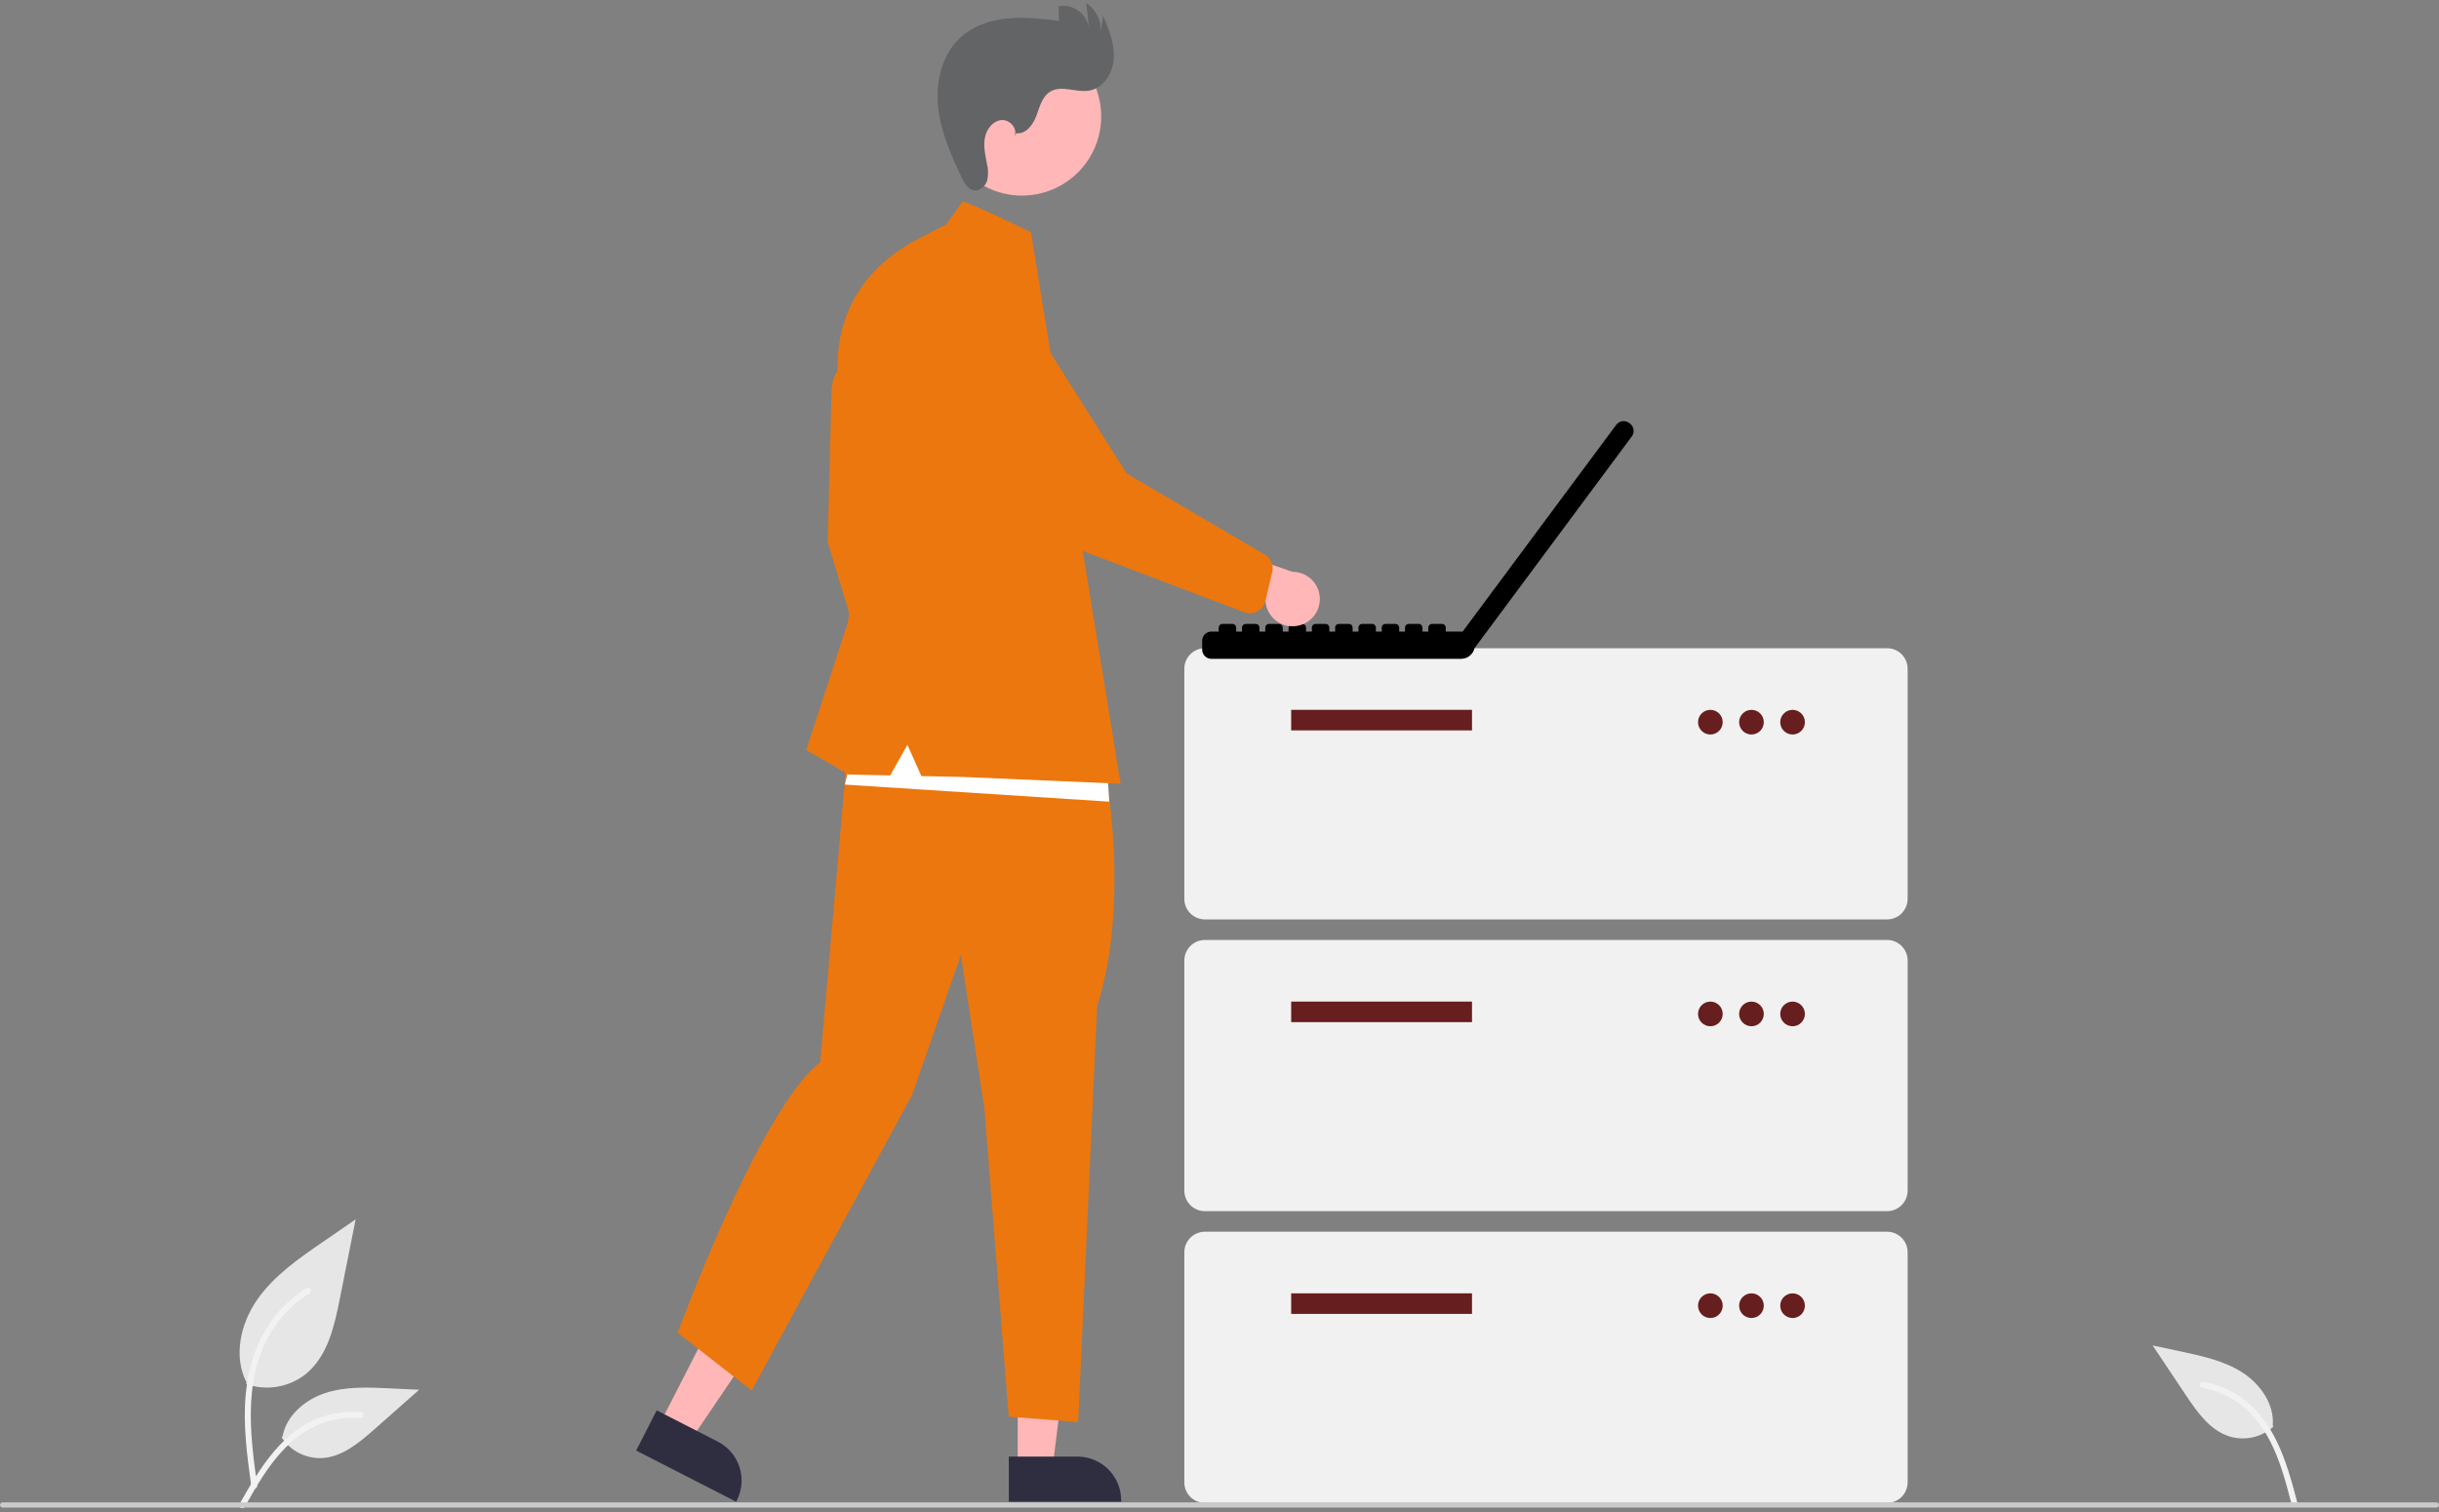 <svg width="400" height="248" viewBox="0 0 400 248" fill="none" xmlns="http://www.w3.org/2000/svg">
<rect x="0" y="0" width="400" height="248" fill="#808080" stroke="none"/>
<g clipPath="url(#clip0_88_6970)">
<path d="M40.375 227.013C42.035 227.596 43.818 227.743 45.552 227.437C47.285 227.132 48.911 226.385 50.272 225.269C53.739 222.359 54.826 217.567 55.71 213.129L58.325 200L52.849 203.771C48.911 206.482 44.884 209.281 42.157 213.209C39.43 217.137 38.241 222.499 40.431 226.749" fill="#E6E6E6"/>
<path d="M41.22 243.822C40.531 238.8 39.822 233.713 40.306 228.638C40.736 224.13 42.111 219.728 44.911 216.118C46.397 214.205 48.206 212.566 50.255 211.275C50.789 210.938 51.281 211.785 50.749 212.12C47.203 214.361 44.46 217.67 42.916 221.57C41.211 225.907 40.937 230.635 41.231 235.242C41.409 238.029 41.786 240.796 42.165 243.561C42.195 243.686 42.176 243.818 42.112 243.93C42.049 244.041 41.945 244.125 41.823 244.163C41.697 244.197 41.564 244.18 41.451 244.116C41.339 244.052 41.256 243.946 41.221 243.821L41.22 243.822Z" fill="#F2F2F2"/>
<path d="M46.181 235.764C46.894 236.847 47.872 237.728 49.024 238.322C50.175 238.917 51.461 239.204 52.755 239.158C56.084 239 58.858 236.678 61.355 234.472L68.743 227.95L63.854 227.716C60.338 227.548 56.731 227.39 53.383 228.475C50.034 229.561 46.945 232.169 46.333 235.635" fill="#E6E6E6"/>
<path d="M39.272 246.708C42.59 240.836 46.439 234.311 53.316 232.225C55.229 231.647 57.234 231.44 59.224 231.615C59.851 231.669 59.694 232.636 59.068 232.582C55.733 232.305 52.403 233.186 49.641 235.076C46.983 236.885 44.913 239.401 43.161 242.068C42.089 243.702 41.127 245.406 40.166 247.106C39.859 247.65 38.961 247.258 39.272 246.708Z" fill="#F2F2F2"/>
<path d="M372.85 234.002C371.884 234.867 370.713 235.468 369.448 235.749C368.183 236.029 366.866 235.979 365.626 235.603C362.448 234.6 360.36 231.646 358.51 228.875L353.035 220.682L357.821 221.705C361.263 222.441 364.79 223.21 367.751 225.115C370.711 227.02 373.03 230.331 372.736 233.839" fill="#E6E6E6"/>
<path d="M376.732 246.349C375.025 239.825 372.972 232.532 366.856 228.758C365.155 227.711 363.269 226.998 361.301 226.659C360.68 226.551 360.585 227.525 361.204 227.633C364.499 228.218 367.493 229.92 369.68 232.454C371.788 234.882 373.146 237.844 374.158 240.87C374.777 242.724 375.271 244.616 375.766 246.506C375.924 247.111 376.892 246.96 376.732 246.349Z" fill="#F2F2F2"/>
<path d="M309.485 150.804H197.602C196.709 150.803 195.852 150.448 195.22 149.816C194.589 149.184 194.233 148.327 194.232 147.434V109.69C194.233 108.797 194.589 107.94 195.22 107.309C195.852 106.677 196.709 106.321 197.602 106.32H309.485C310.379 106.321 311.235 106.677 311.867 107.308C312.499 107.94 312.854 108.797 312.855 109.69V147.434C312.854 148.327 312.499 149.184 311.867 149.816C311.235 150.448 310.379 150.803 309.485 150.804Z" fill="#F1F1F1"/>
<path d="M241.412 116.43H211.756V119.8H241.412V116.43Z" fill="#671E1E"/>
<path d="M280.503 120.474C281.62 120.474 282.525 119.568 282.525 118.452C282.525 117.335 281.62 116.43 280.503 116.43C279.387 116.43 278.481 117.335 278.481 118.452C278.481 119.568 279.387 120.474 280.503 120.474Z" fill="#671E1E"/>
<path d="M287.243 120.474C288.36 120.474 289.265 119.568 289.265 118.452C289.265 117.335 288.36 116.43 287.243 116.43C286.127 116.43 285.221 117.335 285.221 118.452C285.221 119.568 286.127 120.474 287.243 120.474Z" fill="#671E1E"/>
<path d="M293.983 120.474C295.1 120.474 296.005 119.568 296.005 118.452C296.005 117.335 295.1 116.43 293.983 116.43C292.867 116.43 291.961 117.335 291.961 118.452C291.961 119.568 292.867 120.474 293.983 120.474Z" fill="#671E1E"/>
<path d="M309.485 198.658H197.602C196.709 198.656 195.852 198.301 195.22 197.669C194.589 197.038 194.233 196.181 194.232 195.288V157.544C194.233 156.65 194.589 155.794 195.22 155.162C195.852 154.53 196.709 154.175 197.602 154.174H309.485C310.379 154.175 311.235 154.53 311.867 155.162C312.499 155.794 312.854 156.65 312.855 157.544V195.288C312.854 196.181 312.499 197.038 311.867 197.669C311.235 198.301 310.379 198.656 309.485 198.658Z" fill="#F1F1F1"/>
<path d="M241.412 164.283H211.756V167.653H241.412V164.283Z" fill="#671E1E"/>
<path d="M280.503 168.327C281.62 168.327 282.525 167.422 282.525 166.305C282.525 165.188 281.62 164.283 280.503 164.283C279.387 164.283 278.481 165.188 278.481 166.305C278.481 167.422 279.387 168.327 280.503 168.327Z" fill="#671E1E"/>
<path d="M287.243 168.327C288.36 168.327 289.265 167.422 289.265 166.305C289.265 165.188 288.36 164.283 287.243 164.283C286.127 164.283 285.221 165.188 285.221 166.305C285.221 167.422 286.127 168.327 287.243 168.327Z" fill="#671E1E"/>
<path d="M293.983 168.327C295.1 168.327 296.005 167.422 296.005 166.305C296.005 165.188 295.1 164.283 293.983 164.283C292.867 164.283 291.961 165.188 291.961 166.305C291.961 167.422 292.867 168.327 293.983 168.327Z" fill="#671E1E"/>
<path d="M309.485 246.511H197.602C196.709 246.51 195.852 246.155 195.22 245.523C194.589 244.891 194.233 244.034 194.232 243.141V205.397C194.233 204.504 194.589 203.647 195.22 203.016C195.852 202.384 196.709 202.028 197.602 202.027H309.485C310.379 202.028 311.235 202.384 311.867 203.016C312.499 203.647 312.854 204.504 312.855 205.397V243.141C312.854 244.034 312.499 244.891 311.867 245.523C311.235 246.155 310.379 246.51 309.485 246.511Z" fill="#F1F1F1"/>
<path d="M241.412 212.137H211.756V215.507H241.412V212.137Z" fill="#671E1E"/>
<path d="M280.503 216.181C281.62 216.181 282.525 215.275 282.525 214.159C282.525 213.042 281.62 212.137 280.503 212.137C279.387 212.137 278.481 213.042 278.481 214.159C278.481 215.275 279.387 216.181 280.503 216.181Z" fill="#671E1E"/>
<path d="M287.243 216.181C288.36 216.181 289.265 215.275 289.265 214.159C289.265 213.042 288.36 212.137 287.243 212.137C286.127 212.137 285.221 213.042 285.221 214.159C285.221 215.275 286.127 216.181 287.243 216.181Z" fill="#671E1E"/>
<path d="M293.983 216.181C295.1 216.181 296.005 215.275 296.005 214.159C296.005 213.042 295.1 212.137 293.983 212.137C292.867 212.137 291.961 213.042 291.961 214.159C291.961 215.275 292.867 216.181 293.983 216.181Z" fill="#671E1E"/>
<path d="M267.307 69.464L267.183 69.373L267.18 69.371C267.02 69.252 266.839 69.166 266.646 69.118C266.453 69.069 266.253 69.059 266.056 69.088C265.86 69.118 265.671 69.185 265.5 69.287C265.329 69.389 265.181 69.524 265.062 69.683L239.879 103.591H237.108V102.94C237.108 102.779 237.044 102.625 236.931 102.512C236.817 102.398 236.663 102.334 236.502 102.334H234.849C234.689 102.334 234.535 102.398 234.421 102.512C234.308 102.625 234.244 102.779 234.244 102.94V103.591H233.287V102.94C233.287 102.779 233.223 102.625 233.11 102.512C232.996 102.398 232.842 102.334 232.682 102.334H231.029C230.868 102.334 230.714 102.398 230.6 102.512C230.487 102.625 230.423 102.779 230.423 102.94V103.591H229.469V102.94C229.469 102.779 229.406 102.625 229.292 102.512C229.179 102.398 229.024 102.334 228.864 102.334H227.211C227.05 102.334 226.896 102.398 226.783 102.512C226.669 102.625 226.605 102.779 226.605 102.94V103.591H225.649V102.94C225.649 102.779 225.585 102.625 225.471 102.512C225.358 102.398 225.204 102.334 225.043 102.334H223.39C223.229 102.334 223.075 102.398 222.962 102.512C222.848 102.625 222.785 102.779 222.785 102.94V103.591H221.831V102.94C221.831 102.779 221.767 102.625 221.654 102.512C221.54 102.398 221.386 102.334 221.225 102.334H219.572C219.493 102.334 219.414 102.35 219.341 102.38C219.267 102.411 219.2 102.455 219.144 102.512C219.088 102.568 219.043 102.635 219.013 102.708C218.982 102.782 218.967 102.86 218.967 102.94V103.591H218.01V102.94C218.01 102.779 217.946 102.625 217.833 102.512C217.719 102.398 217.565 102.334 217.405 102.334H215.752C215.591 102.334 215.437 102.398 215.323 102.512C215.21 102.625 215.146 102.779 215.146 102.94V103.591H214.189V102.94C214.189 102.779 214.125 102.625 214.012 102.512C213.898 102.398 213.744 102.334 213.584 102.334H211.931C211.77 102.334 211.616 102.398 211.503 102.512C211.389 102.625 211.325 102.779 211.325 102.94V103.591H210.372V102.94C210.372 102.779 210.308 102.625 210.194 102.512C210.081 102.398 209.927 102.334 209.766 102.334H208.113C207.952 102.334 207.798 102.398 207.685 102.512C207.571 102.625 207.507 102.779 207.507 102.94V103.591H206.551V102.94C206.551 102.779 206.487 102.625 206.373 102.512C206.26 102.398 206.106 102.334 205.945 102.334H204.292C204.132 102.334 203.978 102.398 203.864 102.512C203.75 102.625 203.687 102.779 203.687 102.94V103.591H202.733V102.94C202.733 102.779 202.669 102.625 202.556 102.512C202.442 102.398 202.288 102.334 202.127 102.334H200.474C200.314 102.334 200.16 102.398 200.046 102.512C199.933 102.625 199.869 102.779 199.869 102.94V103.591H198.67C198.471 103.591 198.274 103.63 198.091 103.706C197.907 103.782 197.74 103.894 197.6 104.034C197.459 104.175 197.348 104.342 197.271 104.525C197.195 104.709 197.156 104.906 197.156 105.104V106.549C197.156 106.747 197.195 106.944 197.271 107.128C197.348 107.312 197.459 107.478 197.6 107.619C197.74 107.76 197.907 107.871 198.091 107.947C198.274 108.023 198.471 108.062 198.67 108.062H239.627C240.146 108.062 240.649 107.884 241.051 107.556C241.453 107.229 241.731 106.772 241.836 106.265L241.852 106.276L267.617 71.585L267.619 71.582C267.859 71.26 267.96 70.856 267.902 70.459C267.843 70.061 267.629 69.704 267.307 69.464Z" fill="black"/>
<path d="M108.15 233.654L113.237 236.258L125.7 217.874L118.192 214.031L108.15 233.654Z" fill="#FFB7B7"/>
<path d="M107.702 231.328L117.721 236.455L117.721 236.456C119.415 237.322 120.694 238.826 121.279 240.636C121.863 242.446 121.705 244.415 120.838 246.108L120.732 246.315L104.328 237.921L107.702 231.328Z" fill="#2F2E41"/>
<path d="M166.907 240.776H172.622L175.34 218.732H166.906L166.907 240.776Z" fill="#FFB7B7"/>
<path d="M165.449 238.911L176.704 238.91H176.704C178.606 238.91 180.431 239.666 181.776 241.011C183.121 242.356 183.876 244.18 183.877 246.082V246.315L165.449 246.316L165.449 238.911Z" fill="#2F2E41"/>
<path d="M140.175 60.975C140.175 60.975 136.348 58.043 136.348 65.205L135.744 88.872L142.491 111.229L146.419 103.978L144.808 88.267L140.175 60.975Z" fill="#EC770E"/>
<path d="M181.112 125.709C181.112 125.709 185.55 147.321 179.929 165.057L176.822 233.25L165.432 232.363L161.438 181.772L157.592 156.625L149.604 179.553L123.273 228.073L111.144 218.606C111.144 218.606 124.585 181.929 134.516 174.228L139.496 117.504L181.112 125.709Z" fill="#EC770E"/>
<path d="M179.006 25.323C182.447 19.029 180.134 11.138 173.84 7.698C167.546 4.257 159.655 6.57 156.215 12.864C152.774 19.158 155.087 27.049 161.381 30.489C167.675 33.93 175.566 31.617 179.006 25.323Z" fill="#FFB7B7"/>
<path d="M166.692 21.848C168.248 22.05 169.423 20.457 169.968 18.985C170.512 17.512 170.927 15.798 172.281 15.003C174.13 13.916 176.496 15.223 178.611 14.864C180.999 14.46 182.552 11.929 182.674 9.509C182.795 7.09 181.833 4.763 180.888 2.533L180.558 5.305C180.602 4.365 180.405 3.43 179.984 2.589C179.563 1.748 178.934 1.028 178.156 0.5L178.581 4.567C178.491 4.006 178.29 3.469 177.991 2.985C177.693 2.501 177.301 2.082 176.84 1.75C176.378 1.418 175.856 1.18 175.302 1.051C174.749 0.921 174.175 0.903 173.615 0.995L173.681 3.419C170.923 3.091 168.141 2.762 165.374 3.012C162.608 3.262 159.822 4.137 157.725 5.959C154.588 8.685 153.443 13.172 153.827 17.31C154.212 21.447 155.92 25.334 157.7 29.088C158.148 30.033 158.767 31.099 159.806 31.22C160.739 31.328 161.593 30.548 161.883 29.654C162.106 28.738 162.097 27.779 161.857 26.867C161.595 25.472 161.264 24.047 161.511 22.65C161.758 21.252 162.763 19.871 164.172 19.7C165.58 19.529 167.022 21.139 166.344 22.386L166.692 21.848Z" fill="#636466"/>
<path d="M181.916 131.487L138.564 128.69L141.827 115.172L181.449 124.029L181.916 131.487Z" fill="white"/>
<path d="M155.181 36.804L157.9 33.029C157.9 33.029 160.939 34.062 169.078 38.114L169.654 41.651L183.782 128.551L158.101 127.443L151.108 127.294L148.819 122.164L145.997 127.186L139.168 127.04L132.219 123.012L139.067 102.064L141.283 82.93L137.858 64.902C137.858 64.902 133.55 48.349 150.145 39.423L155.181 36.804Z" fill="#EC770E"/>
<path d="M213.064 102.588C212.435 102.748 211.778 102.768 211.141 102.647C210.504 102.526 209.9 102.266 209.374 101.886C208.848 101.507 208.411 101.017 208.095 100.45C207.779 99.883 207.591 99.254 207.544 98.607L192.308 94.526L198.437 89.084L211.965 93.794C213.058 93.787 214.115 94.181 214.936 94.902C215.757 95.623 216.286 96.619 216.421 97.703C216.556 98.787 216.289 99.883 215.671 100.784C215.052 101.684 214.124 102.326 213.064 102.588Z" fill="#FFB7B7"/>
<path d="M206.24 100.285C205.919 100.46 205.566 100.565 205.202 100.594C204.838 100.623 204.473 100.575 204.129 100.453L179.065 90.94C172.95 88.773 167.831 84.458 164.66 78.799L154.208 60.154C153.474 59.334 152.909 58.378 152.545 57.34C152.18 56.302 152.025 55.203 152.086 54.105C152.147 53.007 152.425 51.931 152.902 50.94C153.379 49.949 154.048 49.062 154.868 48.33C155.689 47.597 156.646 47.034 157.684 46.672C158.723 46.309 159.823 46.156 160.921 46.219C162.019 46.282 163.094 46.562 164.084 47.041C165.074 47.52 165.96 48.19 166.691 49.011L184.782 77.685L207.549 91.033C207.995 91.326 208.34 91.749 208.538 92.244C208.737 92.74 208.778 93.284 208.656 93.804L207.524 98.602C207.403 99.116 207.127 99.581 206.734 99.935C206.584 100.071 206.418 100.189 206.24 100.285Z" fill="#EC770E"/>
<path d="M399.577 247.272H0.423C0.311 247.272 0.203 247.228 0.124 247.148C0.045 247.069 0 246.961 0 246.849C0 246.737 0.045 246.629 0.124 246.55C0.203 246.47 0.311 246.426 0.423 246.426H399.577C399.689 246.426 399.797 246.47 399.876 246.55C399.955 246.629 400 246.737 400 246.849C400 246.961 399.955 247.069 399.876 247.148C399.797 247.228 399.689 247.272 399.577 247.272Z" fill="#CBCBCB"/>
</g>
<defs>
<clipPath id="clip0_88_6970">
<rect width="400" height="246.867" fill="white" transform="translate(0 0.5)"/>
</clipPath>
</defs>
</svg>
